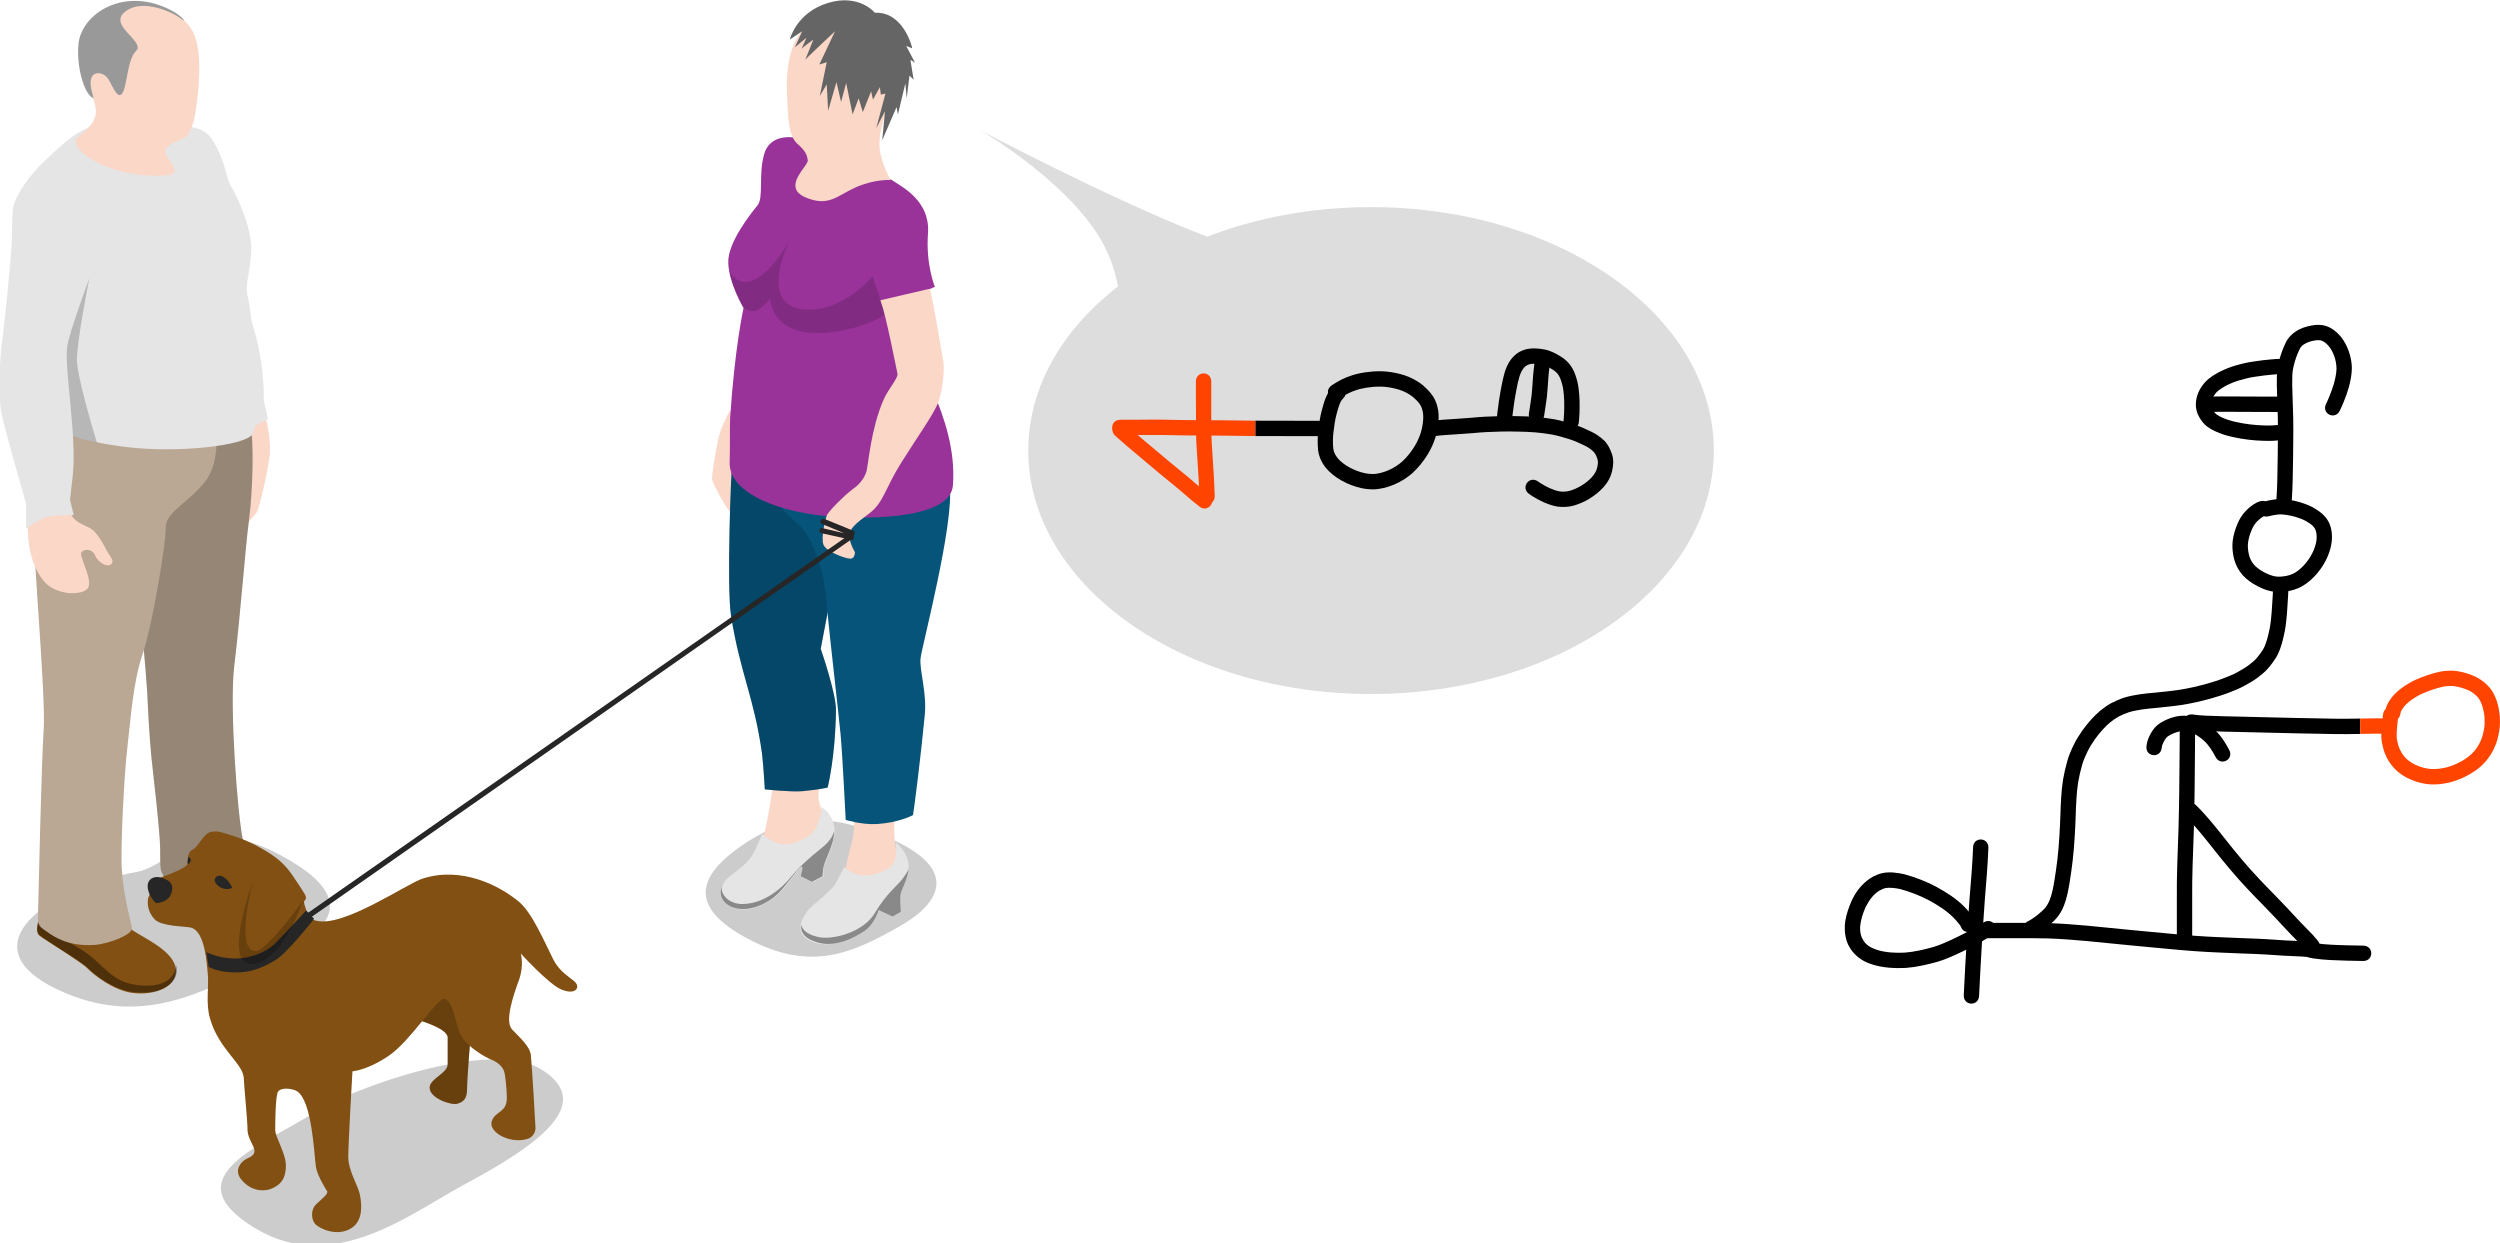 <?xml version="1.0" encoding="UTF-8" standalone="no"?>
<svg
   id="svg2369"
   version="1.1"
   viewBox="0 0 143.312 71.265"
   height="71.265mm"
   width="143.312mm"
   sodipodi:docname="34 meli li toki e ni, “ni li soweli.” ni li lon..svg"
   inkscape:version="1.3 (0e150ed6c4, 2023-07-21)"
   xmlns:inkscape="http://www.inkscape.org/namespaces/inkscape"
   xmlns:sodipodi="http://sodipodi.sourceforge.net/DTD/sodipodi-0.dtd"
   xmlns="http://www.w3.org/2000/svg"
   xmlns:svg="http://www.w3.org/2000/svg"
   xmlns:rdf="http://www.w3.org/1999/02/22-rdf-syntax-ns#"
   xmlns:cc="http://creativecommons.org/ns#"
   xmlns:dc="http://purl.org/dc/elements/1.1/">
  <sodipodi:namedview
     id="namedview1"
     pagecolor="#ffffff"
     bordercolor="#000000"
     borderopacity="0.25"
     inkscape:showpageshadow="2"
     inkscape:pageopacity="0.0"
     inkscape:pagecheckerboard="0"
     inkscape:deskcolor="#d1d1d1"
     inkscape:document-units="mm"
     inkscape:zoom="1.0986697"
     inkscape:cx="263.5005"
     inkscape:cy="175.2119"
     inkscape:window-width="1920"
     inkscape:window-height="1051"
     inkscape:window-x="-9"
     inkscape:window-y="-9"
     inkscape:window-maximized="1"
     inkscape:current-layer="svg2369" />
  <defs
     id="defs2363" />
  <g
     transform="translate(-108.358,-28.95)"
     id="layer1">
    <g
       transform="matrix(-0.265,0,0,0.265,128.749,24.158)"
       id="g3721">
      <path
         style="opacity:0.2"
         d="m 64.8,232 c 19.4,-9.4 1.8,-21.9 -17.4,-25.3 -8.4,-1.5 -13.5,-14.9 -34.6,-1.6 -16.9,10.8 0,17.9 8.6,22 12,5.5 25.3,13.6 43.4,4.9 z"
         id="path3666" />
      <path
         style="fill:#fbd7c7"
         d="m 23.3,93.5 c 0,0 -2,9.7 -3.1,12.8 -1.2,3 -2,7.7 -1.5,11.1 0.5,3.4 2.1,10.4 2.7,11.5 0.7,1.1 3.2,3.6 4,4 0.8,0.4 2.4,-14.9 2.4,-14.9 z"
         id="path3668" />
      <path
         style="fill:#e5e5e5"
         d="m 19,108.7 4.1,2.2 1.6,-12 L 23.8,84 c 0,0 -2.3,5.6 -3.2,11.5 -0.9,5.8 -0.7,9.1 -0.7,9.1 z"
         id="path3670" />
      <path
         style="fill:#825012"
         d="m 27.2,201.6 c 0,0 2.2,2.9 6.2,2.3 4,-0.5 7.9,-2.1 7.9,-2.1 0,0 1.1,6.3 -0.7,7.9 -1.8,1.6 -8.5,1.9 -11.4,3.3 -2.9,1.4 -6.9,4.2 -11.2,4.5 -9.2,0.7 -7.8,-6.8 -3.6,-8.7 3.3,-1.4 6.7,-3 8.8,-4.2 2.1,-1.1 4,-3 4,-3 z"
         id="path3672" />
      <path
         style="opacity:0.4"
         d="m 41.6,207.4 c -2.7,1.3 -8.3,2.4 -11.1,3 -3.4,0.6 -9.7,5.7 -14.1,5.8 -3.1,0.1 -4.9,-1.3 -4.9,-4 -1,2.7 0.4,5.9 6.6,5.5 4.3,-0.3 8.3,-3.1 11.2,-4.5 2.9,-1.4 9.6,-1.6 11.4,-3.3 0.5,-0.6 0.7,-1.5 0.9,-2.5 z"
         id="path3674" />
      <path
         style="fill:#825012"
         d="m 53.9,214.6 c 0,0 2.4,2.1 5.7,1.7 3.3,-0.4 7.9,-3.8 8.2,-2.1 0.3,1.7 2,5.2 0.6,6.3 -1.4,1.1 -9.1,5.7 -10.4,7.1 -1.4,1.4 -5.6,4.8 -9.9,5.3 -4.8,0.5 -9.2,-1.3 -9.2,-4.8 0,-4.1 6.6,-6.9 9.4,-8.8 2.7,-2.1 5.6,-4.7 5.6,-4.7 z"
         id="path3676" />
      <path
         style="opacity:0.4"
         d="m 57.9,227.5 c 1.4,-1.4 9.1,-6 10.4,-7.1 0.7,-0.5 0.6,-1.6 0.4,-2.7 -2,1.7 -5.9,3.7 -9.5,5.9 -5.2,3.3 -6.2,7.4 -13.4,7.7 -5,0.2 -6.9,-2.2 -6.9,-4.6 -0.1,0.4 -0.2,0.8 -0.2,1.2 0,3.5 4.4,5.4 9.2,4.8 4.4,-0.4 8.6,-3.8 10,-5.2 z"
         id="path3678" />
      <path
         style="fill:#baa794"
         d="m 22.9,109.3 c -1,3.9 -0.6,15.3 0.2,21.4 0.8,6 1.7,19.1 3.2,31.7 1,8.5 -0.7,31.9 -1.9,37.4 -0.7,3.7 -3.4,6.2 1,7.7 4.8,1.7 10,2 15.1,0.5 2.2,-0.6 1.7,-2.8 1.8,-6.3 0.1,-4.7 1.5,-15.8 1.9,-19.9 0.4,-4.1 0.7,-9.4 0.9,-14 0.3,-4.6 1.7,-20.7 2.2,-24.4 0.5,-3.7 0.5,-32.6 0.5,-32.6 z"
         id="path3680" />
      <path
         style="opacity:0.2"
         d="m 22.9,109.3 c -1,3.9 -0.6,15.3 0.2,21.4 0.8,6 1.7,19.1 3.2,31.7 1,8.5 -0.7,31.9 -1.9,37.4 -0.7,3.7 -3.4,6.2 1,7.7 4.8,1.7 10,2 15.1,0.5 2.2,-0.6 1.7,-2.8 1.8,-6.3 0.1,-4.7 1.5,-15.8 1.9,-19.9 0.4,-4.1 0.7,-9.4 0.9,-14 0.3,-4.6 1.7,-20.7 2.2,-24.4 0.5,-3.7 0.5,-32.6 0.5,-32.6 z"
         id="path3682" />
      <path
         style="fill:#baa794"
         d="m 30.4,109.5 c 0,0 -1.5,8.2 2.2,12.8 3.7,4.6 8.6,6.7 8.5,9.9 -0.1,3.3 2.9,21.3 5,27.4 2.1,6.1 2.6,14.4 3.3,20.2 0.7,5.8 1.5,21.9 1.2,26.2 -0.3,5.6 -1.8,10.8 -2.2,12.8 -0.3,1.4 5,3.5 8.2,3.7 5.4,0.3 8.3,-1.5 10.4,-3 1.9,-1.3 1.8,-1.5 1.7,-4.6 -0.1,-3.1 -0.7,-31.8 -1.2,-39 -0.5,-7.2 2.4,-38.8 2.2,-45.2 -0.5,-11.6 -4.1,-22.1 -4.1,-22.1 z"
         id="path3684" />
      <path
         style="fill:#e5e5e5"
         d="m 49.1,46.1 c -8.4,-0.5 -15.3,-2.4 -18.2,2.4 -2.9,4.8 -2.7,7.9 -4.1,10.2 -1.4,2.3 -4.3,8.8 -4.2,13.4 0.1,4.6 1.4,7.3 0.8,9.9 -0.7,2.6 -1.5,11.7 -1.6,15.2 -0.2,6.8 -0.6,13.1 0.5,14.8 1.7,2.6 16.6,4.1 27.2,2.8 12,-1.4 19.9,-5.1 19.9,-6.2 0,-1.1 -4.7,-13.4 -5.5,-15 C 57.3,79.8 74,75.2 73.9,74.5 73.8,72.5 74.6,65.9 74.1,63 73.6,60.1 70,55.4 67.4,53 64.8,50.5 60.6,46.5 57.7,45.7 55,44.9 49.1,46.1 49.1,46.1 Z"
         id="path3686" />
      <path
         style="fill:#fbd7c7"
         d="m 58.1,78.2 c 0,0 5.2,0.4 9.1,-0.8 3.9,-1.2 6,-2.4 6,-2.4 0,0 1.3,12.9 2.3,15.6 1,2.7 0.9,7.3 -0.5,12.6 -1.4,5.3 -4.1,23.6 -4,26.4 0.1,2.8 -0.2,6.3 -0.7,8.3 -0.5,2 -1.9,5.8 -4.5,7.3 -3,1.7 -6.4,1.4 -7.6,0.4 -1.9,-1.5 1.9,-7.3 1.1,-8.1 -0.8,-0.8 -2.4,-0.6 -2.9,0.7 -0.5,1.3 -2.4,2.7 -3.4,2 -1,-0.7 0.2,-1.8 0.8,-2.9 0.6,-1.2 2,-3.9 3.4,-4.8 1.4,-0.9 4,-1.4 4.6,-3.8 0.6,-2.5 0,-13 0.6,-18.5 C 63,104.7 65.3,99.7 65.2,98.6 65.1,97.5 61.6,89.4 60,84.5 58.5,80.1 58.1,78.2 58.1,78.2 Z"
         id="path3688" />
      <path
         style="fill:#fbd7c7"
         d="m 35.5,24.5 c -2.8,4.3 -1.3,14.8 -0.9,17.5 0.4,2.6 1.1,5.4 3,6.2 1.9,0.7 3.6,1.5 3.6,2.7 0,1.2 -3,3.9 -1.7,4.7 1.3,0.8 8.5,0.9 14.5,-1.5 5.6,-2.3 7.2,-5 6.4,-6 -0.7,-0.9 -4.2,-2.9 -4.2,-5.9 0.1,-3.1 3.1,-7.8 3.2,-12.4 0.1,-9.1 -13.3,-14.6 -21.1,-8.3 -1,0.7 -2,1.7 -2.8,3 z"
         id="path3690" />
      <path
         style="fill:#999999"
         d="m 49.1,20.1 c 5.6,3.1 -3.8,6.8 -1.6,9 1.9,1.8 1.9,7.3 2.9,9 1.2,2.1 2.4,-2.3 3.5,-3.4 1,-1 2.8,-1.2 3.3,0.3 0.5,1.5 -0.4,3.7 -0.5,4.3 C 58.3,39 60.4,33.6 60,27.9 59.6,21.1 49.9,14.7 39.4,20.6 c -2.1,1.2 -2.8,2.5 -1.7,1.6 2,-1.6 7.9,-4.1 11.4,-2.1 z"
         id="path3692" />
      <path
         style="opacity:0.2"
         d="m 57.6,78.2 c 0,0 2.8,13.9 2.7,17.9 -0.1,4 -4.3,17.7 -4.3,17.7 l 9.9,-2.4 2.9,-15.8 z"
         id="path3694" />
      <path
         style="fill:#e5e5e5"
         d="m 61.2,120.9 c 0.2,1.6 0.6,5.3 0.6,5.3 l -0.8,3.3 c 0,0 5.2,-0.1 6.9,0.8 1.6,0.9 3.4,2.1 3.4,2.1 V 127 c 0,0 4.1,-14 5.2,-18.9 1.1,-4.8 0.3,-13.7 0.1,-15.3 C 76.3,91.2 74.4,73.2 74.4,70 74.4,66.8 74,63.5 74,63.5 L 54.5,70 c 0,0 7.2,18.5 7.9,23 0.7,4.6 -2.1,19.2 -1.2,27.9 z"
         id="path3696" />
    </g>
    <g
       transform="matrix(0.265,0,0,0.265,113.086,17.649)"
       id="g3628">
      <path
         style="fill:#fbd7c7"
         d="m 140,131.5 c 0,0 -1.6,3 -2.2,5.1 -0.6,2.1 -1.7,8.6 -1.6,9.7 0.1,1.1 4.1,8.4 5.8,9.2 1.7,0.8 2,-10.2 2,-10.2 l -0.5,-4.8 2.7,-5.6 z"
         id="path3572" />
      <path
         style="opacity:0.2"
         d="m 143.9,224.7 c -11.8,7.6 -12.4,14.4 0,21 13.5,7.2 22.4,3.3 32.9,-2.7 10.5,-6 11.8,-13.4 -3.6,-19.6 -12.5,-5 -20.4,-4.4 -29.3,1.3 z"
         id="path3574" />
      <path
         style="opacity:0.2"
         d="m 51,282.8 c -11.8,7.6 -32,14.4 -13.7,25.5 17.1,10.4 33.9,-3.4 46,-9.8 C 101,289 110.1,280.8 99.3,274 88.1,267.1 58,278.3 51,282.8 Z"
         id="path3576" />
      <path
         style="fill:#fbd7c7"
         d="m 141.5,142.8 c -0.4,3.3 -1.6,26.2 0,32.2 1.6,6 2.2,8.8 2.6,11 0.4,2.2 1.8,4.1 2.5,7.6 0.7,3.5 3.7,15.1 2.7,19.6 -0.9,4.6 -1.4,11.7 -4.5,15.6 -3,3.9 -8,6.8 -4.8,8 3.1,1.2 6.7,0.4 8.1,-0.5 1.4,-0.9 5.2,-6.5 8.4,-7.7 3.1,-1.2 6.3,-2.9 6,-6 -0.3,-3.1 -3.1,-3.8 -3.3,-7.6 -0.1,-3.8 4.5,-14.3 3.1,-21.3 -1.4,-7 -3.4,-10.5 -3.4,-10.5 l 2.4,-16.2 c 0,0 1.7,18.9 1.8,20.5 0.1,1.6 1,4.7 1,4.7 0,0 -0.3,8.1 0.3,12.7 0.6,4.6 3.8,13.2 2,20 -1.8,6.8 -1.4,8 -3.9,11.1 -2.5,3.1 -7.2,5.6 -3.8,7.3 3.4,1.7 7.3,2.5 9.9,-1.8 2.6,-4.3 5.5,-5.9 6.9,-7.2 1.4,-1.3 1.8,-2.2 0.8,-6.3 -1,-4.1 -1,-9.4 0.4,-13.6 1.4,-4.2 4.7,-15.4 4.8,-20.2 0.1,-4.7 -2.2,-9.4 -2.2,-9.4 0,0 4.3,-15.1 5.5,-26.8 1.2,-11.8 1,-20.4 -1,-25.5 -2,-5.2 -42.3,10.3 -42.3,10.3 z"
         id="path3578" />
      <path
         style="fill:#e5e5e5"
         d="m 164.8,230.2 c 0,0 1.6,1.7 4.2,1.8 3,0.1 6.1,-1.6 6.6,-2.9 0.7,-1.7 0.3,-4.3 0.3,-4.3 0,0 2.8,2.3 2.8,5.1 0,2.5 -1.8,5.5 -1.9,6.5 -0.1,1 0.1,3.5 0.1,3.5 l -1.8,1 -3,-1.4 c 0,0 -0.9,2.9 -2.9,4.4 -2,1.4 -6.8,4.2 -11.3,2.5 -4.5,-1.7 -2,-5.6 -0.9,-6.9 1.1,-1.3 5,-4 6,-5.9 1.2,-2.3 1.8,-3.4 1.8,-3.4 z"
         id="path3580" />
      <path
         style="fill:#e5e5e5"
         d="m 147,223 c 0,0 2.4,2.4 5.2,2.3 2.1,-0.1 5.3,-1.5 6.4,-3.4 0.9,-1.6 1.4,-4.6 1.4,-4.6 0,0 2.7,1.6 2.7,5.2 0,3.2 -2.3,6.3 -2.4,8.5 -0.1,2.2 0,1.3 0,1.3 l -2.4,1.2 -2.4,-1.2 c 0,0 0.8,-2.5 0,-2 -0.8,0.5 -3.3,4.2 -5.1,5.9 -1.8,1.7 -5.8,4 -9.4,2.9 -3.6,-1.1 -3.4,-4.8 -1.3,-6.6 1.8,-1.6 4.1,-2.8 5.4,-5.2 1.2,-2.3 1.9,-4.3 1.9,-4.3 z"
         id="path3582" />
      <g
         style="opacity:0.4"
         id="g3588">
        <path
           d="m 160.1,232.3 v 0 c 0,0.4 0,0 0,0 z"
           id="path3584" />
        <path
           d="m 162.6,222.5 c 0,0 0,-0.1 0,-0.1 -0.4,1.5 -1.2,2.5 -3.1,4 -2.2,1.8 -4,3.3 -6.1,5.8 -2.1,2.6 -6,6 -10.7,6 -2.7,0 -4.7,-1.9 -4.4,-3.8 -0.6,1.8 0.1,3.8 2.6,4.6 3.6,1.1 7.7,-1.2 9.4,-2.9 1.8,-1.7 4.3,-5.4 5.1,-5.9 0.8,-0.5 0,2 0,2 l 2.4,1.2 2.3,-1.2 c 0,-0.2 0,-0.6 0.1,-1.3 0.1,-2.1 2.4,-5.2 2.4,-8.4 z"
           id="path3586" />
      </g>
      <path
         style="opacity:0.4"
         d="m 169.3,243.9 c 2,-1.4 2.9,-4.4 2.9,-4.4 l 3,1.4 1.8,-1 c 0,0 -0.2,-2.5 -0.1,-3.5 0,-0.9 1.5,-3.3 1.8,-5.7 -0.2,0.4 -0.4,0.8 -0.7,1.2 -1.4,2.3 -3.7,3.4 -6.5,8.1 -2.6,4.5 -9.3,5.9 -12,5.4 -2.2,-0.4 -3.7,-1.3 -4,-2.7 -0.2,1.3 0.4,2.7 2.6,3.5 4.4,1.9 9.2,-0.9 11.2,-2.3 z"
         id="path3590" />
      <path
         style="fill:#06547a"
         d="m 140.6,142.1 c -0.3,2.1 -1.3,27.5 -0.3,33.8 2,12.5 5,17.6 6.7,29.8 0.3,2.5 0.6,7.7 0.6,7.7 0,0 5.5,0.6 8.1,0.4 4.2,-0.4 5.5,-0.8 5.5,-0.8 0,0 1.7,-6.7 1.8,-16.8 0,-3.7 -3.3,-13.2 -3.3,-13.2 l 1.6,-8.4 -3,-32.8 c -9.5,-0.2 -17.7,0.3 -17.7,0.3 z"
         id="path3592" />
      <path
         style="opacity:0.15"
         d="m 140.6,142.1 c -0.3,2.1 -1.3,27.5 -0.3,33.8 2,12.5 5,17.6 6.7,29.8 0.3,2.5 0.6,7.7 0.6,7.7 0,0 5.5,0.6 8.1,0.4 4.2,-0.4 5.5,-0.8 5.5,-0.8 0,0 1.7,-6.7 1.8,-16.8 0,-3.7 -3.3,-13.2 -3.3,-13.2 l 1.6,-8.4 -3,-32.8 c -9.5,-0.2 -17.7,0.3 -17.7,0.3 z"
         id="path3594" />
      <path
         style="fill:#06547a"
         d="m 165.1,220 c 0,0 3.5,1.1 6.8,0.9 4.7,-0.3 7.7,-1.9 7.7,-1.9 0.1,0.7 1.9,-14.1 2.6,-21.6 0.5,-5 -1.2,-9.8 -0.9,-12.4 0.3,-2.6 7.3,-29.1 6.3,-37.3 -0.6,-4.8 -43.1,-31.6 -40.5,-5.5 1.1,11.1 7.4,12 9.8,16.4 3.6,6.6 3.9,12.4 4.2,16 0.6,6.3 2.5,22.7 2.9,27 0.4,4.3 1.1,18.4 1.1,18.4 z"
         id="path3596" />
      <path
         style="fill:#993399"
         d="m 143,109.3 c 0,0 -1.9,8.4 -2.9,23.8 -0.1,2.3 0,5.7 -0.1,9.7 -0.1,6.6 11.1,10.9 22.5,11.6 12.5,0.8 25.4,-0.6 25.8,-6.8 1.1,-14.8 -9.3,-28.5 -10.6,-34.3 -1.3,-5.8 6.7,-8.6 6.7,-8.6 0,0 -2,-4.7 -1.5,-11.6 0.5,-6.9 -5.4,-9.9 -7.5,-11.3 -1.7,-1.2 -17.3,-8.4 -19.8,-9.1 -2.5,-0.7 -7.1,-0.9 -8.2,3.5 -1.2,4.5 0,9.2 -1.4,10.9 -1.4,1.7 -6.5,8.1 -6.3,12.4 0.1,4.4 3.3,9.8 3.3,9.8 z"
         id="path3598" />
      <path
         style="fill:#fbd7c7"
         d="m 158,47.1 c -5.3,3.5 -5.8,10.8 -5.6,15.8 0.2,5 0.3,9.1 2.2,10.8 1.9,1.7 2.1,2.4 2.3,3.6 0.2,1.2 -5.7,5.7 -0.6,8 5.1,2.2 6.9,-0.3 10.9,-2.1 4.3,-1.9 7.6,-1.6 7.6,-1.6 0,0 -2.6,-4.7 -2.4,-8.1 0.2,-3.3 1,-5.8 2.6,-9.3 1.6,-3.5 4.2,-12.7 -1.1,-16.4 -5.2,-3.5 -12.3,-3 -15.9,-0.7 z"
         id="path3600" />
      <path
         style="fill:#656565"
         d="m 171.4,45.4 c 0,0 -3.4,-4.2 -10.2,-2.1 -6.8,2.1 -8.2,7.9 -8.2,7.9 l 2.7,-1.8 -1.6,3.5 2.5,-2.1 c 0,0 -1.1,2.6 -1.1,2.5 0,-0.2 2.6,-2.1 2.6,-2.1 0,0 -1.8,4.6 -1.8,4.4 0.1,-0.2 6.5,-6.2 6.5,-6.2 l -3.4,7.2 1.6,-0.5 -1.5,7.3 1.5,-2.5 0.3,5.7 1.8,-6.2 1,4.3 1.1,-4.1 1.4,6.8 1.3,-3.5 0.9,3 1.8,-4.5 0.4,1.8 1.5,-2.7 0.2,1.6 1,-0.2 -2,7.5 1.9,-3.7 -0.6,6.3 3.1,-7.2 0.3,1.6 1.6,-6.7 0.3,3.2 0.6,-4.9 0.9,0.9 -0.7,-4.3 1,0.6 -1.9,-3.6 1.3,0.5 c 0,-0.2 -1.9,-8 -8.1,-7.7 z"
         id="path3602" />
      <path
         style="opacity:0.15"
         d="m 170.9,102.4 c 0,0 -6.7,8.3 -15.4,7.1 -9.2,-1.3 -2.7,-14.5 -2.7,-14.5 0,0 -8,14.1 -12.9,6.3 0.9,4 3.2,8 3.2,8 0,0 0,0 0,0 1.8,1.2 3.2,0.9 5.6,-2 1.8,12.4 21.9,6.1 24.9,3.3 -0.8,-2.7 -2.7,-8.2 -2.7,-8.2 z"
         id="path3604" />
      <path
         style="fill:#fbd7c7"
         d="m 186.2,120.6 c -0.7,-3.5 -2.2,-13.2 -2.9,-15.5 l -10.7,2.5 c 0.1,0.3 0.1,0.3 0.2,0.6 1,2.6 3.3,14.4 3.5,15.3 0.2,0.9 -2,3.3 -3,5.6 -2.7,6.1 -3.3,13.9 -3.7,15.5 -0.5,1.6 -1.6,2.9 -2.9,3.8 -1.3,0.9 -5.3,4.7 -5.7,5.8 -0.3,0.7 -1.3,4.8 -0.7,6.3 0.6,1.5 4.8,3 5.8,3 1,0 1,-1.4 1,-1.4 0,0 -1.1,-1.8 -1.2,-3.4 -0.1,-1.6 1.2,-2.7 4.3,-5 3.1,-2.3 3.4,-5.4 7,-11.1 3.6,-5.7 6.6,-9.9 7.8,-12.6 1.2,-2.9 1.5,-7.8 1.2,-9.4 z"
         id="path3606" />
      <path
         style="fill:#825012"
         d="m 71.6,263 c 0,0 7.4,1.9 7.4,4.1 0,1.1 0,4.8 0,5.8 0,1.9 -3.9,3.1 -3.9,5 0,2.4 4.8,3.9 6,3.5 1.3,-0.4 2.1,-1 2.1,-3.3 0,-2.3 0.8,-12.1 1.1,-15.1 0.3,-3 -0.9,-12.3 -0.9,-12.3 z"
         id="path3608" />
      <path
         style="opacity:0.2"
         d="m 71.6,263 c 0,0 7.4,1.9 7.4,4.1 0,1.1 0,4.8 0,5.8 0,1.9 -3.9,3.1 -3.9,5 0,2.4 4.8,3.9 6,3.5 1.3,-0.4 2.1,-1 2.1,-3.3 0,-2.3 0.8,-12.1 1.1,-15.1 0.3,-3 -0.9,-12.3 -0.9,-12.3 z"
         id="path3610" />
      <path
         style="fill:#825012"
         d="m 16,232.8 c 1.4,-0.5 6.6,-2.3 6.7,-3.3 0.1,-1 0,-2.6 1.2,-3.1 1.2,-0.6 2.3,-3.5 3.9,-3.8 1.6,-0.3 2.3,0.1 5.2,1 2.9,0.9 6.4,2.8 8.6,4.4 2.3,1.7 3.4,3.3 4.9,5.6 1.5,2.3 2,2.9 1.8,3.5 -0.2,0.6 -0.7,0.3 -0.3,1.2 0.5,1.4 0.8,3.1 2.5,3.5 5.9,1.6 19.6,-8 23.1,-9.1 8.4,-2.7 16.6,1.5 20.8,5 2.8,2.3 5.4,8.4 7.4,12.4 2,4 5.6,4.5 5.2,6.2 -0.2,0.7 -1.2,1.3 -3.4,0.4 -2.7,-1.1 -8.8,-7.8 -8.8,-7.8 0,0 0.8,2.5 -0.4,5.8 -1.2,3.3 -3.1,8.8 -1.5,10.6 1.7,1.8 3.9,3.7 4.1,5.6 0.2,1.9 1,15.2 1,15.8 0,0.6 -0.4,1.9 -1.7,2.3 -3.8,1.2 -8.4,-1.4 -7.8,-3.7 0.7,-2.4 3.3,-1.8 3.3,-5.2 0,-1.3 -0.3,-5 -0.6,-5.7 -0.3,-1 -1.4,-2 -2.7,-2.5 -1.1,-0.4 -6.1,-3.1 -7.1,-6.3 -1,-3.2 -1.5,-6.6 -3.1,-6.9 -1.6,-0.2 -7.3,9.1 -12,12.3 -4.7,3.2 -7.9,3.4 -7.9,3.4 0,0 -0.9,15.5 -0.9,18.5 0,3 2.1,6.2 2.5,8.1 0.4,2.1 0.8,5.6 -1.8,7.3 -3.1,2 -7,0.1 -7.9,-0.9 -0.8,-1 -1,-3.1 0.3,-4.3 1.3,-1.2 2.7,-2.3 2.3,-2.8 -0.4,-0.6 -2.1,-3.4 -2.4,-5.2 -0.4,-2.7 -0.8,-14.3 -4.1,-16.4 -1,-0.6 -3.4,-0.9 -4.1,0.1 -0.6,1 -0.6,7.2 -0.6,8.3 0,1.6 2.3,5 2.3,7.7 0,2.7 -1,4.2 -3.4,5.1 -1.9,0.6 -4.5,0.2 -6.4,-2.3 -1.2,-1.6 -0.3,-3.3 1,-4.1 0.8,-0.5 1.9,-0.7 2,-1.8 0.1,-1.1 -1.5,-2.7 -1.5,-4.7 0,-2 -0.8,-10 -0.8,-11 0,-3.2 -5.4,-6.3 -7.3,-13 -1,-3.3 -0.2,-7 -0.5,-9.8 -0.2,-1.7 -0.5,-9.2 -3.7,-9.9 -1.2,-0.3 -6.3,-0.2 -7.8,-1.8 -1.1,-1.2 -1.7,-2.7 -1.4,-4.6 0.8,-1.7 1.8,-4.1 1.8,-4.1 z"
         id="path3612" />
      <path
         style="fill:#262626"
         d="m 32.4,234.7 c 0,0 -0.6,-1.6 -2,-2.4 -1.3,-0.8 -2.7,0.7 -1,2 1.5,1.2 3,0.4 3,0.4 z"
         id="path3614" />
      <path
         style="fill:#262626"
         d="m 19.4,235.1 c 0.2,-1.5 -0.8,-2.2 -2.8,-2.7 -1.2,-0.2 -2.5,0.4 -2.5,1.9 0,2.1 1.8,3.7 1.8,3.7 0,0 3.2,0 3.5,-2.9 z"
         id="path3616" />
      <path
         style="fill:#262626"
         d="m 22.9,228 c 0,0 1,0.5 0.3,1.3 -0.8,0.9 -0.3,-1.3 -0.3,-1.3 z"
         id="path3618" />
      <path
         style="fill:#262626"
         d="m 166.7,159.5 -6.8,-1.5 c -0.3,-0.1 -0.5,-0.4 -0.5,-0.7 0.1,-0.3 0.4,-0.5 0.7,-0.4 l 4.7,1.1 -4.8,-2 c -0.3,-0.1 -0.5,-0.5 -0.3,-0.8 0.1,-0.3 0.5,-0.4 0.8,-0.3 l 6.6,2.7 z"
         id="path3620" />
      <path
         style="fill:#262626"
         d="m 49.1,241.2 c -0.2,0 -0.4,-0.1 -0.5,-0.3 -0.2,-0.3 -0.1,-0.6 0.2,-0.8 l 117.1,-81.8 c 0.3,-0.2 0.6,-0.1 0.8,0.1 0.2,0.3 0.1,0.6 -0.2,0.8 L 49.4,241.1 c -0.1,0.1 -0.2,0.1 -0.3,0.1 z"
         id="path3622" />
      <path
         style="fill:#262626"
         d="m 26.8,248.6 c 0,0 2.4,1.3 6.1,1.4 3.7,0 7,-1.5 8.8,-3.3 1.8,-1.8 6.7,-7.1 6.7,-7.1 l 1.7,1.8 c 0,0 -5.8,7.4 -8.3,8.9 -2.5,1.5 -5.2,2.8 -9,2.7 -3.8,-0.1 -5.5,-1.2 -5.5,-1.2 z"
         id="path3624" />
      <path
         style="opacity:0.2"
         d="m 36.9,233.2 c 0,0 -4.1,15.3 0.6,15.2 2.4,-0.1 10.2,-10.9 10.2,-10.9 0,0 -4.6,13.7 -11.1,13.7 -6.4,0.1 0.3,-18 0.3,-18 z"
         id="path3626" />
    </g>
  </g>
  <path
     d="m 78.595,39.784 c 10.851,0 19.649,-6.249 19.649,-13.956 0,-7.708 -8.797,-13.956 -19.649,-13.956 -3.402,0 -6.602,0.615 -9.392,1.695 C 63.695,11.452 56.176,7.456 56.176,7.456 c 0,0 4.903,2.832 6.924,6.271 0.516,0.879 0.819,1.8 0.992,2.686 -3.195,2.482 -5.147,5.787 -5.147,9.416 0,7.707 8.797,13.956 19.649,13.956"
     fill="#dddddd"
     id="path1"
     style="stroke-width:0.523" />
  <path
     style="fill:#ff4400;fill-opacity:1;fill-rule:nonzero;stroke:none;stroke-width:0.265"
     id="path2"
     d="m 68.555,21.872 c 0,0.31 0,0.62 0,0.93 -0.001,0.619 -0.001,1.237 0.007,1.856 0.004,0.54 0.036,1.079 0.074,1.617 0.031,0.395 0.056,0.791 0.077,1.187 0.018,0.329 0.03,0.659 0.041,0.989 0.02,0.622 0.899,0.594 0.88,-0.028 v 0 c -0.011,-0.336 -0.024,-0.672 -0.042,-1.008 -0.021,-0.401 -0.047,-0.802 -0.078,-1.202 -0.037,-0.522 -0.068,-1.044 -0.072,-1.567 -0.008,-0.615 -0.008,-1.23 -0.007,-1.844 0,-0.31 0,-0.62 0,-0.93 0,-0.622 -0.88,-0.622 -0.88,0 z" />
  <path
     style="fill:#ff4400;fill-opacity:1;fill-rule:nonzero;stroke:none;stroke-width:0.265"
     id="path3"
     d="M 69.321,28.365 C 69.045,28.151 68.778,27.925 68.515,27.696 68.054,27.288 67.567,26.912 67.095,26.518 66.683,26.174 66.27,25.83 65.861,25.481 65.56,25.227 65.255,24.978 64.96,24.717 64.816,24.591 64.671,24.467 64.53,24.338 64.071,23.918 63.477,24.567 63.936,24.987 v 0 c 0.145,0.132 0.293,0.26 0.441,0.389 0.299,0.264 0.608,0.518 0.914,0.775 0.411,0.35 0.825,0.696 1.24,1.042 0.467,0.39 0.949,0.763 1.406,1.166 0.26,0.227 0.522,0.452 0.796,0.66 0.463,0.416 1.051,-0.238 0.589,-0.654 z" />
  <path
     style="fill:#ff4400;fill-opacity:1;fill-rule:nonzero;stroke:none;stroke-width:0.265"
     d="m 71.972,24.116 c -0.876,-0.002 -0.909,-0.019 -1.784,-0.022 -0.662,-0.003 -1.58,-0.006 -2.242,-0.014 -0.478,-0.006 -0.91,-0.013 -1.387,-0.025 -0.382,-0.008 -1.245,0.007 -1.627,0.008 h -0.71 c -0.622,0 -0.622,0.88 0,0.88 l -1.14e-4,3.9e-5 h 0.71 c 0.376,-0.001 1.233,-0.016 1.609,-0.008 0.48,0.011 0.914,0.019 1.394,0.025 0.664,0.008 1.585,0.011 2.249,0.014 0.876,0.003 0.91,0.02 1.786,0.022"
     id="path24" />
  <path
     style="fill:#000000;fill-opacity:1;fill-rule:nonzero;stroke:none;stroke-width:0.265"
     d="m 71.97,24.996 c 0.629,0.001 1.408,0.003 2.037,0.004 0.415,6.88e-4 0.829,0.001 1.244,0.002 0.218,2.62e-4 0.11,1.37e-4 0.323,3.7e-4 0.622,6.88e-4 0.623,-0.879 0.001,-0.88 v 0 c -0.213,-2.39e-4 -0.105,-1.14e-4 -0.323,-3.7e-4 -0.414,-5.3e-4 -0.829,-0.001 -1.243,-0.002 -0.629,-0.001 -1.408,-0.002 -2.037,-0.004"
     id="path4" />
  <path
     style="fill:#000000;fill-opacity:1;fill-rule:nonzero;stroke:none;stroke-width:0.265"
     id="path5"
     d="m 76.393,22.203 c -0.131,0.116 -0.225,0.265 -0.311,0.416 -0.142,0.277 -0.223,0.579 -0.304,0.878 -0.103,0.379 -0.158,0.768 -0.204,1.158 -0.049,0.383 -0.049,0.768 -0.014,1.152 0.046,0.372 0.206,0.714 0.44,1.005 0.05,0.062 0.106,0.119 0.159,0.178 0.3,0.301 0.661,0.534 1.047,0.71 0.083,0.038 0.168,0.071 0.252,0.106 0.378,0.145 0.777,0.243 1.185,0.246 0.312,0.002 0.375,-0.024 0.681,-0.078 0.412,-0.101 0.805,-0.267 1.163,-0.494 0.219,-0.139 0.272,-0.192 0.473,-0.354 0.349,-0.319 0.648,-0.69 0.892,-1.094 0.046,-0.076 0.088,-0.154 0.131,-0.231 0.161,-0.303 0.286,-0.625 0.368,-0.958 0.05,-0.203 0.055,-0.261 0.086,-0.466 0.037,-0.284 0.05,-0.573 0.005,-0.857 -0.028,-0.176 -0.052,-0.24 -0.102,-0.408 -0.156,-0.443 -0.455,-0.748 -0.799,-1.051 -0.303,-0.237 -0.648,-0.42 -1.013,-0.543 -0.084,-0.028 -0.17,-0.05 -0.254,-0.076 -0.343,-0.089 -0.693,-0.147 -1.048,-0.158 -0.196,-0.006 -0.316,0.002 -0.51,0.01 -0.305,0.023 -0.609,0.065 -0.907,0.136 -0.179,0.043 -0.22,0.06 -0.393,0.116 -0.305,0.099 -0.59,0.245 -0.866,0.408 -0.144,0.091 -0.073,0.044 -0.212,0.139 -0.513,0.352 -0.016,1.078 0.497,0.726 v 0 c 0.104,-0.072 0.05,-0.036 0.164,-0.108 0.219,-0.131 0.446,-0.249 0.69,-0.328 0.124,-0.041 0.171,-0.06 0.299,-0.091 0.25,-0.06 0.506,-0.098 0.762,-0.118 0.147,-0.006 0.274,-0.014 0.421,-0.011 0.289,0.007 0.574,0.053 0.854,0.124 0.063,0.018 0.126,0.033 0.188,0.053 0.266,0.087 0.521,0.216 0.746,0.383 0.174,0.151 0.376,0.329 0.487,0.534 0.019,0.035 0.033,0.073 0.049,0.109 0.027,0.087 0.054,0.162 0.07,0.252 0.037,0.207 0.026,0.42 -7.93e-4,0.627 -0.023,0.159 -0.026,0.205 -0.064,0.363 -0.063,0.264 -0.16,0.518 -0.286,0.758 -0.091,0.162 -0.122,0.225 -0.227,0.379 -0.17,0.252 -0.365,0.488 -0.587,0.697 -0.156,0.128 -0.195,0.168 -0.365,0.278 -0.27,0.176 -0.566,0.305 -0.878,0.387 -0.204,0.042 -0.256,0.062 -0.465,0.065 -0.309,0.004 -0.612,-0.072 -0.9,-0.18 -0.068,-0.028 -0.137,-0.054 -0.205,-0.085 -0.286,-0.128 -0.556,-0.294 -0.782,-0.511 -0.034,-0.036 -0.07,-0.071 -0.102,-0.109 -0.137,-0.162 -0.243,-0.35 -0.272,-0.562 -0.031,-0.322 -0.029,-0.645 0.012,-0.967 0.041,-0.347 0.089,-0.694 0.18,-1.033 0.061,-0.227 0.121,-0.457 0.22,-0.672 0.039,-0.069 0.076,-0.141 0.135,-0.196 0.463,-0.416 -0.126,-1.07 -0.589,-0.654 z" />
  <path
     style="fill:#000000;fill-opacity:1;fill-rule:nonzero;stroke:none;stroke-width:0.265"
     id="path6"
     d="m 82.187,24.999 c 0.12,-0.005 0.238,-0.021 0.357,-0.035 0.192,-0.021 0.386,-0.03 0.579,-0.044 0.216,-0.019 0.432,-0.029 0.648,-0.043 0.232,-0.016 0.464,-0.029 0.696,-0.052 0.245,-0.025 0.492,-0.042 0.738,-0.056 0.289,-0.016 0.579,-0.024 0.868,-0.031 0.318,-0.009 0.637,-0.004 0.955,0.004 0.324,0.006 0.648,0.015 0.972,0.042 0.326,0.032 0.653,0.066 0.975,0.126 0.352,0.071 0.696,0.17 1.037,0.281 0.291,0.095 0.569,0.224 0.843,0.359 0.18,0.087 0.344,0.2 0.489,0.337 0.113,0.115 0.173,0.266 0.224,0.415 0.059,0.171 0.03,0.344 -0.015,0.514 -0.044,0.216 -0.171,0.386 -0.31,0.55 -0.181,0.194 -0.391,0.354 -0.618,0.49 -0.206,0.121 -0.426,0.217 -0.657,0.283 -0.184,0.048 -0.373,0.057 -0.561,0.031 -0.201,-0.034 -0.389,-0.111 -0.576,-0.189 -0.177,-0.085 -0.352,-0.176 -0.519,-0.281 -0.099,-0.065 -0.052,-0.032 -0.142,-0.098 -0.504,-0.364 -1.02,0.349 -0.515,0.713 v 0 c 0.128,0.092 0.064,0.048 0.192,0.132 0.209,0.129 0.425,0.245 0.648,0.347 0.261,0.108 0.526,0.209 0.807,0.249 0.308,0.034 0.616,0.024 0.915,-0.061 0.302,-0.091 0.593,-0.212 0.864,-0.375 0.308,-0.188 0.595,-0.407 0.837,-0.678 0.092,-0.111 0.145,-0.169 0.225,-0.291 0.123,-0.188 0.211,-0.398 0.265,-0.616 0.08,-0.344 0.109,-0.675 -0.011,-1.016 -0.103,-0.284 -0.233,-0.557 -0.456,-0.768 -0.21,-0.192 -0.44,-0.357 -0.698,-0.48 -0.312,-0.153 -0.628,-0.298 -0.959,-0.406 -0.378,-0.123 -0.761,-0.233 -1.152,-0.311 -0.351,-0.063 -0.705,-0.105 -1.06,-0.138 -0.341,-0.028 -0.682,-0.038 -1.023,-0.045 -0.333,-0.008 -0.666,-0.013 -0.999,-0.004 -0.299,0.007 -0.599,0.016 -0.897,0.032 -0.258,0.015 -0.516,0.032 -0.774,0.059 -0.222,0.022 -0.445,0.034 -0.667,0.05 -0.218,0.015 -0.437,0.025 -0.655,0.044 -0.206,0.015 -0.413,0.024 -0.618,0.048 -0.116,0.014 -0.232,0.029 -0.349,0.034 -0.618,0.069 -0.521,0.943 0.097,0.875 z" />
  <path
     style="fill:#000000;fill-opacity:1;fill-rule:nonzero;stroke:none;stroke-width:0.265"
     id="path7"
     d="m 86.69,24.045 c 2.38e-4,-0.088 0.008,-0.175 0.016,-0.263 0.028,-0.227 0.058,-0.453 0.091,-0.679 0.043,-0.273 0.087,-0.545 0.141,-0.816 0.045,-0.245 0.101,-0.488 0.172,-0.726 0.052,-0.161 0.124,-0.319 0.229,-0.453 0.073,-0.092 0.164,-0.16 0.272,-0.204 0.128,-0.054 0.266,-0.052 0.402,-0.05 0.129,0.01 0.26,0.018 0.386,0.048 0.057,0.013 0.113,0.035 0.168,0.055 0.182,0.072 0.353,0.169 0.514,0.279 0.063,0.049 0.128,0.096 0.181,0.156 0.044,0.051 0.085,0.121 0.12,0.178 0.086,0.157 0.136,0.328 0.18,0.5 0.052,0.2 0.072,0.405 0.089,0.611 0.017,0.227 0.021,0.455 0.019,0.682 -1.85e-4,0.195 -0.011,0.39 -0.026,0.585 -0.008,0.112 -0.004,0.057 -0.012,0.166 -0.047,0.621 0.831,0.686 0.878,0.066 v 0 c 0.008,-0.11 0.004,-0.054 0.013,-0.168 0.016,-0.213 0.027,-0.427 0.028,-0.641 0.002,-0.255 -0.003,-0.51 -0.022,-0.764 -0.022,-0.255 -0.05,-0.509 -0.114,-0.757 -0.067,-0.258 -0.149,-0.513 -0.285,-0.744 -0.059,-0.093 -0.084,-0.138 -0.152,-0.225 -0.115,-0.145 -0.251,-0.268 -0.403,-0.374 -0.225,-0.151 -0.463,-0.285 -0.718,-0.381 -0.132,-0.045 -0.164,-0.06 -0.302,-0.09 -0.175,-0.039 -0.356,-0.051 -0.534,-0.062 -0.103,-3.97e-4 -0.158,-0.003 -0.26,0.005 -0.177,0.014 -0.349,0.053 -0.512,0.123 -0.042,0.02 -0.084,0.037 -0.125,0.059 -0.193,0.103 -0.356,0.252 -0.492,0.423 -0.028,0.038 -0.057,0.076 -0.083,0.115 -0.124,0.188 -0.213,0.398 -0.282,0.611 -0.078,0.265 -0.141,0.534 -0.191,0.806 -0.056,0.285 -0.104,0.572 -0.148,0.86 -0.035,0.24 -0.067,0.481 -0.096,0.722 -0.011,0.115 -0.02,0.23 -0.02,0.346 0,0.622 0.88,0.622 0.88,0 z" />
  <path
     style="fill:#000000;fill-opacity:1;fill-rule:nonzero;stroke:none;stroke-width:0.265"
     id="path8"
     d="m 88.01,20.521 c -0.031,0.154 -0.048,0.311 -0.068,0.467 -0.027,0.213 -0.046,0.427 -0.064,0.641 -0.014,0.188 -0.027,0.376 -0.039,0.565 -0.009,0.163 -0.024,0.326 -0.043,0.488 -0.018,0.156 -0.04,0.311 -0.066,0.466 -0.025,0.141 -0.041,0.282 -0.064,0.423 -0.013,0.081 -0.006,0.04 -0.019,0.121 -0.098,0.614 0.771,0.753 0.869,0.139 v 0 c 0.013,-0.081 0.006,-0.04 0.02,-0.123 0.022,-0.139 0.039,-0.279 0.063,-0.418 0.028,-0.168 0.052,-0.337 0.072,-0.507 0.02,-0.178 0.037,-0.356 0.047,-0.534 0.012,-0.183 0.025,-0.366 0.038,-0.549 0.016,-0.201 0.034,-0.403 0.06,-0.603 0.016,-0.125 0.031,-0.251 0.052,-0.375 0.143,-0.606 -0.714,-0.807 -0.857,-0.202 z" />
  <path
     style="fill:#000000;fill-opacity:1;fill-rule:nonzero;stroke:none;stroke-width:0.265"
     id="path9"
     d="m 113.107,48.588 c -0.039,1.002 -0.131,2.001 -0.209,3.001 -0.099,1.311 -0.177,2.624 -0.249,3.938 -0.028,0.506 -0.052,1.011 -0.077,1.517 -0.03,0.622 0.849,0.664 0.879,0.043 v 0 c 0.024,-0.504 0.049,-1.008 0.076,-1.511 0.071,-1.307 0.148,-2.613 0.247,-3.918 0.079,-1.022 0.174,-2.044 0.211,-3.069 0,-0.622 -0.88,-0.622 -0.88,0 z" />
  <path
     style="fill:#000000;fill-opacity:1;fill-rule:nonzero;stroke:none;stroke-width:0.265"
     id="path10"
     d="m 113.258,52.899 c -0.022,-0.06 -0.038,-0.123 -0.065,-0.181 -0.026,-0.057 -0.127,-0.201 -0.162,-0.248 -0.131,-0.177 -0.28,-0.336 -0.431,-0.496 -0.469,-0.472 -1.033,-0.826 -1.612,-1.144 -0.587,-0.311 -1.209,-0.547 -1.848,-0.722 -0.389,-0.077 -0.804,-0.143 -1.2,-0.063 -0.271,0.055 -0.358,0.111 -0.6,0.223 -0.443,0.259 -0.794,0.64 -1.049,1.083 -0.049,0.085 -0.09,0.173 -0.134,0.26 -0.168,0.384 -0.317,0.785 -0.379,1.202 -0.012,0.079 -0.017,0.16 -0.025,0.24 -0.016,0.392 0.038,0.792 0.216,1.146 0.037,0.073 0.083,0.142 0.125,0.212 0.245,0.358 0.585,0.624 0.985,0.788 0.092,0.038 0.188,0.066 0.282,0.099 0.612,0.186 1.247,0.217 1.881,0.189 0.619,-0.045 1.226,-0.188 1.823,-0.352 0.504,-0.15 0.98,-0.373 1.453,-0.599 0.367,-0.172 0.726,-0.361 1.078,-0.561 0.191,-0.115 0.38,-0.232 0.572,-0.345 0.536,-0.316 0.09,-1.074 -0.446,-0.758 v 0 c -0.188,0.111 -0.374,0.225 -0.561,0.338 -0.334,0.19 -0.674,0.369 -1.022,0.532 -0.426,0.204 -0.855,0.407 -1.308,0.545 -0.534,0.148 -1.077,0.277 -1.631,0.321 -0.524,0.026 -1.048,0.004 -1.555,-0.142 -0.321,-0.106 -0.597,-0.227 -0.8,-0.511 -0.172,-0.265 -0.223,-0.5 -0.216,-0.816 0.034,-0.392 0.153,-0.77 0.313,-1.128 0.185,-0.373 0.421,-0.72 0.778,-0.947 0.065,-0.033 0.234,-0.123 0.313,-0.142 0.287,-0.067 0.592,-0.014 0.876,0.037 0.574,0.155 1.13,0.369 1.657,0.645 0.501,0.273 0.989,0.575 1.397,0.978 0.122,0.128 0.243,0.255 0.35,0.396 0.022,0.029 0.042,0.058 0.062,0.087 0.01,0.014 0.024,0.059 0.029,0.042 0.008,-0.027 -0.011,-0.055 -0.017,-0.083 0.088,0.616 0.959,0.492 0.871,-0.124 z" />
  <path
     style="fill:#000000;fill-opacity:1;fill-rule:nonzero;stroke:none;stroke-width:0.265"
     id="path11"
     d="m 113.384,53.782 c 0.239,0 0.478,0 0.718,0 0.486,0 0.973,0 1.459,0 0.624,-0.003 1.247,-0.001 1.87,0.014 0.725,0.027 1.449,0.08 2.171,0.147 0.764,0.073 1.527,0.149 2.29,0.226 0.721,0.075 1.443,0.133 2.163,0.204 0.581,0.059 1.162,0.108 1.744,0.151 0.472,0.035 0.945,0.059 1.418,0.08 0.448,0.015 0.896,0.037 1.345,0.056 0.433,0.017 0.866,0.027 1.298,0.055 0.363,0.026 0.725,0.051 1.088,0.071 0.303,0.019 0.607,0.024 0.91,0.042 0.12,0.016 0.244,0.007 0.363,0.025 0.074,0.011 0.143,0.04 0.216,0.056 0.062,0.013 0.124,0.022 0.186,0.034 0.313,0.048 0.628,0.071 0.944,0.09 0.325,0.018 0.651,0.028 0.977,0.037 0.305,0.008 0.61,0.014 0.915,0.018 0.622,0.01 0.636,-0.87 0.014,-0.88 v 0 c -0.302,-0.005 -0.604,-0.01 -0.905,-0.018 -0.316,-0.009 -0.632,-0.018 -0.948,-0.036 -0.283,-0.017 -0.565,-0.037 -0.846,-0.079 -0.289,-0.048 -0.571,-0.132 -0.867,-0.125 -0.303,-0.017 -0.607,-0.024 -0.91,-0.042 -0.361,-0.02 -0.721,-0.045 -1.081,-0.071 -0.439,-0.028 -0.878,-0.039 -1.317,-0.056 -0.448,-0.019 -0.896,-0.041 -1.344,-0.056 -0.464,-0.02 -0.928,-0.044 -1.391,-0.078 -0.575,-0.042 -1.149,-0.091 -1.723,-0.149 -0.72,-0.071 -1.442,-0.129 -2.162,-0.204 -0.766,-0.077 -1.532,-0.154 -2.298,-0.227 -0.742,-0.068 -1.486,-0.123 -2.231,-0.15 -0.631,-0.015 -1.261,-0.017 -1.892,-0.014 -0.486,0 -0.973,0 -1.459,0 -0.239,0 -0.478,0 -0.718,0 -0.622,0 -0.622,0.88 0,0.88 z" />
  <path
     style="fill:#000000;fill-opacity:1;fill-rule:nonzero;stroke:none;stroke-width:0.265"
     id="path12"
     d="m 125.667,53.864 c 0,-0.238 0,-0.475 0,-0.713 0,-0.543 0,-1.085 0,-1.628 -0.007,-0.633 0.005,-1.265 0.023,-1.897 0.026,-0.685 0.05,-1.37 0.071,-2.055 0.021,-0.712 0.033,-1.424 0.043,-2.136 0.01,-0.775 0.016,-1.549 0.022,-2.324 0.004,-0.531 0.007,-1.061 0.01,-1.592 0.003,-0.622 -0.877,-0.627 -0.88,-0.005 v 0 c -0.003,0.53 -0.006,1.06 -0.01,1.59 -0.006,0.773 -0.012,1.546 -0.022,2.318 -0.01,0.707 -0.021,1.414 -0.043,2.121 -0.021,0.686 -0.045,1.371 -0.071,2.057 -0.018,0.641 -0.03,1.281 -0.023,1.922 0,0.543 0,1.085 0,1.628 0,0.238 0,0.475 0,0.713 0,0.622 0.88,0.622 0.88,0 z" />
  <path
     style="fill:#000000;fill-opacity:1;fill-rule:nonzero;stroke:none;stroke-width:0.265"
     id="path13"
     d="m 125.286,46.798 c 0.083,0.083 0.165,0.168 0.247,0.253 0.192,0.201 0.371,0.414 0.552,0.624 0.277,0.326 0.539,0.663 0.805,0.997 0.31,0.398 0.632,0.787 0.956,1.173 0.316,0.38 0.649,0.745 0.987,1.106 0.306,0.33 0.622,0.649 0.936,0.971 0.238,0.246 0.477,0.49 0.711,0.74 0.197,0.212 0.395,0.424 0.592,0.636 0.164,0.182 0.34,0.352 0.509,0.529 0.119,0.121 0.239,0.241 0.355,0.364 0.078,0.084 0.15,0.173 0.222,0.261 0.01,0.012 0.019,0.025 0.029,0.037 0.383,0.491 1.077,-0.05 0.694,-0.541 v 0 c -0.013,-0.017 -0.027,-0.034 -0.04,-0.051 -0.086,-0.106 -0.173,-0.211 -0.266,-0.311 -0.118,-0.124 -0.238,-0.246 -0.359,-0.368 -0.166,-0.173 -0.338,-0.341 -0.499,-0.518 -0.198,-0.214 -0.398,-0.427 -0.596,-0.641 -0.238,-0.253 -0.481,-0.502 -0.723,-0.752 -0.31,-0.317 -0.622,-0.632 -0.923,-0.957 -0.327,-0.35 -0.649,-0.703 -0.955,-1.071 -0.319,-0.381 -0.637,-0.764 -0.942,-1.156 -0.273,-0.344 -0.544,-0.69 -0.828,-1.024 -0.193,-0.223 -0.383,-0.449 -0.587,-0.662 -0.085,-0.088 -0.17,-0.176 -0.256,-0.262 -0.44,-0.44 -1.062,0.182 -0.622,0.622 z" />
  <path
     style="fill:#000000;fill-opacity:1;fill-rule:nonzero;stroke:none;stroke-width:0.265"
     id="path14"
     d="m 123.918,42.888 c 0.003,-0.06 0.017,-0.117 0.034,-0.175 0.04,-0.111 0.092,-0.216 0.155,-0.315 0.042,-0.056 0.08,-0.118 0.133,-0.165 0.01,-0.009 0.023,-0.015 0.034,-0.022 0.089,-0.058 0.036,-0.026 0.134,-0.081 0.158,-0.085 0.324,-0.152 0.499,-0.191 0.136,-0.032 0.273,-0.041 0.411,-0.021 0.143,0.02 0.279,0.065 0.41,0.125 0.163,0.074 0.312,0.174 0.454,0.282 0.14,0.112 0.272,0.235 0.384,0.376 0.108,0.134 0.204,0.276 0.292,0.423 0.055,0.09 0.103,0.183 0.153,0.276 0.294,0.549 1.07,0.133 0.776,-0.415 v 0 c -0.056,-0.105 -0.111,-0.21 -0.173,-0.311 -0.11,-0.184 -0.231,-0.362 -0.366,-0.528 -0.159,-0.193 -0.338,-0.369 -0.536,-0.522 -0.196,-0.147 -0.402,-0.283 -0.626,-0.384 -0.212,-0.093 -0.432,-0.166 -0.663,-0.195 -0.245,-0.027 -0.477,-0.02 -0.717,0.038 -0.257,0.063 -0.505,0.155 -0.736,0.286 -0.103,0.061 -0.158,0.089 -0.252,0.162 -0.142,0.112 -0.257,0.248 -0.355,0.399 -0.106,0.17 -0.195,0.349 -0.256,0.541 -0.027,0.096 -0.051,0.192 -0.059,0.292 -0.088,0.616 0.783,0.74 0.871,0.124 z" />
  <path
     style="fill:#000000;fill-opacity:1;fill-rule:nonzero;stroke:none;stroke-width:0.265"
     id="path16"
     d="m 116.623,53.605 c 0.139,-0.063 0.267,-0.145 0.394,-0.229 0.253,-0.162 0.48,-0.358 0.699,-0.561 0.22,-0.209 0.399,-0.454 0.526,-0.73 0.029,-0.063 0.054,-0.128 0.08,-0.192 0.154,-0.394 0.235,-0.81 0.305,-1.226 0.074,-0.437 0.133,-0.877 0.187,-1.317 0.053,-0.444 0.085,-0.891 0.115,-1.337 0.026,-0.399 0.043,-0.799 0.058,-1.199 0.008,-0.345 0.024,-0.689 0.045,-1.033 0.016,-0.327 0.053,-0.651 0.104,-0.974 0.054,-0.313 0.127,-0.621 0.212,-0.927 0.075,-0.277 0.191,-0.54 0.317,-0.796 0.119,-0.245 0.264,-0.477 0.421,-0.7 0.138,-0.196 0.291,-0.381 0.45,-0.56 0.13,-0.146 0.272,-0.28 0.42,-0.407 0.151,-0.123 0.308,-0.238 0.478,-0.333 0.201,-0.1 0.405,-0.192 0.619,-0.261 0.25,-0.073 0.507,-0.116 0.764,-0.157 0.272,-0.042 0.546,-0.063 0.82,-0.087 0.333,-0.035 0.667,-0.069 1,-0.109 0.287,-0.032 0.572,-0.078 0.855,-0.133 0.264,-0.049 0.526,-0.112 0.787,-0.174 0.324,-0.079 0.644,-0.171 0.961,-0.272 0.325,-0.1 0.641,-0.226 0.955,-0.356 0.301,-0.122 0.584,-0.283 0.862,-0.449 0.238,-0.137 0.453,-0.307 0.663,-0.482 0.217,-0.178 0.392,-0.398 0.559,-0.621 0.117,-0.164 0.23,-0.333 0.316,-0.516 0.049,-0.105 0.088,-0.212 0.129,-0.32 0.11,-0.316 0.186,-0.642 0.251,-0.969 0.066,-0.343 0.096,-0.691 0.126,-1.039 0.026,-0.315 0.044,-0.631 0.061,-0.946 0.007,-0.127 0.012,-0.254 0.018,-0.381 0.027,-0.622 -0.852,-0.66 -0.879,-0.039 v 0 c -0.005,0.125 -0.011,0.249 -0.018,0.374 -0.016,0.306 -0.034,0.612 -0.059,0.918 -0.027,0.315 -0.053,0.631 -0.112,0.943 -0.055,0.279 -0.119,0.557 -0.21,0.827 -0.015,0.04 -0.07,0.188 -0.091,0.234 -0.062,0.139 -0.149,0.265 -0.237,0.389 -0.125,0.169 -0.255,0.337 -0.418,0.472 -0.175,0.146 -0.353,0.289 -0.552,0.403 -0.241,0.145 -0.485,0.286 -0.746,0.391 -0.291,0.121 -0.583,0.238 -0.885,0.33 -0.297,0.095 -0.597,0.181 -0.899,0.255 -0.249,0.06 -0.497,0.12 -0.749,0.166 -0.263,0.051 -0.528,0.093 -0.794,0.123 -0.322,0.039 -0.646,0.072 -0.969,0.106 -0.295,0.025 -0.59,0.049 -0.883,0.094 -0.304,0.048 -0.607,0.101 -0.902,0.191 -0.267,0.089 -0.526,0.201 -0.776,0.331 -0.219,0.125 -0.424,0.27 -0.618,0.431 -0.178,0.153 -0.348,0.315 -0.505,0.491 -0.181,0.205 -0.356,0.416 -0.514,0.64 -0.181,0.261 -0.35,0.53 -0.489,0.816 -0.149,0.305 -0.286,0.618 -0.374,0.947 -0.095,0.339 -0.176,0.682 -0.235,1.029 -0.054,0.35 -0.095,0.702 -0.112,1.056 -0.021,0.351 -0.038,0.702 -0.046,1.053 -0.015,0.392 -0.031,0.783 -0.057,1.174 -0.028,0.43 -0.059,0.86 -0.11,1.288 -0.052,0.427 -0.11,0.854 -0.181,1.278 -0.059,0.351 -0.124,0.703 -0.251,1.037 -0.092,0.229 -0.205,0.443 -0.391,0.611 -0.184,0.171 -0.373,0.337 -0.586,0.473 -0.083,0.055 -0.166,0.11 -0.256,0.155 -0.572,0.245 -0.225,1.054 0.347,0.809 z" />
  <path
     style="fill:#000000;fill-opacity:1;fill-rule:nonzero;stroke:none;stroke-width:0.265"
     id="path17"
     d="m 129.574,28.73 c -0.142,0.041 -0.276,0.108 -0.399,0.19 -0.041,0.027 -0.08,0.057 -0.12,0.086 -0.233,0.179 -0.438,0.391 -0.595,0.64 -0.035,0.056 -0.066,0.115 -0.099,0.172 -0.029,0.061 -0.061,0.122 -0.088,0.184 -0.05,0.113 -0.102,0.257 -0.14,0.376 -0.04,0.122 -0.078,0.254 -0.104,0.38 -0.015,0.07 -0.024,0.142 -0.036,0.212 -0.006,0.075 -0.017,0.15 -0.019,0.225 -0.011,0.302 0.031,0.638 0.118,0.928 0.023,0.077 0.053,0.151 0.08,0.227 0.13,0.306 0.318,0.572 0.565,0.795 0.155,0.14 0.239,0.19 0.409,0.308 0.375,0.225 0.785,0.416 1.224,0.468 0.098,0.012 0.196,0.011 0.294,0.016 0.366,-0.01 0.733,-0.071 1.072,-0.216 0.224,-0.096 0.273,-0.14 0.476,-0.272 0.316,-0.228 0.586,-0.514 0.813,-0.83 0.04,-0.056 0.077,-0.114 0.116,-0.171 0.137,-0.219 0.257,-0.449 0.348,-0.691 0.05,-0.135 0.066,-0.197 0.106,-0.334 0.068,-0.263 0.1,-0.534 0.08,-0.805 -0.004,-0.051 -0.011,-0.101 -0.016,-0.152 -0.031,-0.199 -0.086,-0.395 -0.184,-0.573 -0.063,-0.115 -0.098,-0.154 -0.177,-0.257 -0.195,-0.234 -0.45,-0.399 -0.712,-0.549 -0.233,-0.128 -0.485,-0.217 -0.738,-0.296 -0.199,-0.06 -0.402,-0.103 -0.606,-0.137 -0.161,-0.026 -0.324,-0.041 -0.487,-0.046 -0.162,-0.005 -0.323,0.017 -0.482,0.042 -0.149,0.022 -0.296,0.054 -0.441,0.094 -0.6,0.164 -0.369,1.013 0.231,0.849 v 0 c 0.114,-0.031 0.23,-0.056 0.347,-0.073 0.106,-0.017 0.213,-0.034 0.321,-0.032 0.124,0.003 0.247,0.015 0.369,0.035 0.164,0.027 0.327,0.06 0.487,0.108 0.194,0.06 0.387,0.126 0.567,0.222 0.161,0.091 0.321,0.186 0.45,0.321 0.042,0.052 0.087,0.104 0.116,0.166 0.033,0.072 0.051,0.15 0.067,0.227 0.027,0.205 0.019,0.409 -0.035,0.61 -0.037,0.128 -0.074,0.257 -0.127,0.38 -0.06,0.138 -0.134,0.271 -0.212,0.4 -0.029,0.043 -0.056,0.088 -0.086,0.13 -0.169,0.237 -0.366,0.456 -0.6,0.63 -0.117,0.081 -0.162,0.12 -0.292,0.179 -0.229,0.105 -0.482,0.149 -0.733,0.162 -0.057,-7.94e-4 -0.115,0.003 -0.172,-0.002 -0.317,-0.029 -0.611,-0.172 -0.882,-0.328 -0.106,-0.072 -0.191,-0.124 -0.287,-0.207 -0.156,-0.135 -0.271,-0.284 -0.357,-0.472 -0.018,-0.045 -0.038,-0.09 -0.052,-0.136 -0.063,-0.2 -0.098,-0.437 -0.095,-0.647 8e-4,-0.051 0.007,-0.102 0.011,-0.153 0.008,-0.049 0.013,-0.099 0.023,-0.148 0.048,-0.246 0.137,-0.485 0.242,-0.711 0.053,-0.096 0.065,-0.125 0.129,-0.213 0.089,-0.123 0.199,-0.227 0.318,-0.322 0.067,-0.05 0.141,-0.103 0.215,-0.134 0.604,-0.151 0.39,-1.005 -0.213,-0.854 z" />
  <path
     style="fill:#000000;fill-opacity:1;fill-rule:nonzero;stroke:none;stroke-width:0.265"
     id="path18"
     d="m 131.352,29.023 c 0.012,-0.151 0.018,-0.303 0.03,-0.454 0.025,-0.344 0.036,-0.688 0.045,-1.033 0.012,-0.462 0.019,-0.925 0.025,-1.388 0.006,-0.479 0.009,-0.958 0.012,-1.437 0.007,-0.462 -0.009,-0.923 -0.026,-1.384 -0.016,-0.423 -0.03,-0.846 -0.038,-1.269 0.006,-0.255 -0.005,-0.513 0.024,-0.767 0.012,-0.105 0.046,-0.245 0.069,-0.347 0.075,-0.315 0.184,-0.62 0.326,-0.912 0.041,-0.074 0.058,-0.117 0.113,-0.177 0.083,-0.09 0.197,-0.15 0.304,-0.205 0.185,-0.082 0.381,-0.128 0.582,-0.148 0.089,-0.002 0.182,-0.005 0.268,0.025 0.036,0.013 0.069,0.031 0.103,0.048 0.134,0.078 0.242,0.188 0.339,0.308 0.125,0.16 0.212,0.343 0.282,0.533 0.083,0.231 0.124,0.471 0.13,0.716 -0.007,0.29 -0.073,0.572 -0.146,0.851 -0.071,0.243 -0.158,0.481 -0.253,0.716 -0.062,0.156 -0.13,0.309 -0.203,0.459 -0.272,0.56 0.519,0.945 0.791,0.385 v 0 c 0.082,-0.169 0.159,-0.341 0.228,-0.516 0.108,-0.269 0.209,-0.542 0.288,-0.822 0.094,-0.361 0.173,-0.729 0.174,-1.104 -0.003,-0.063 -0.003,-0.125 -0.008,-0.188 -0.021,-0.276 -0.089,-0.547 -0.179,-0.808 -0.107,-0.28 -0.24,-0.55 -0.43,-0.785 -0.183,-0.216 -0.389,-0.413 -0.645,-0.542 -0.118,-0.053 -0.154,-0.074 -0.281,-0.108 -0.181,-0.049 -0.371,-0.053 -0.557,-0.041 -0.31,0.036 -0.614,0.109 -0.897,0.246 -0.054,0.029 -0.109,0.056 -0.162,0.088 -0.274,0.167 -0.498,0.398 -0.636,0.689 -0.17,0.354 -0.304,0.723 -0.393,1.107 -0.041,0.191 -0.065,0.279 -0.087,0.476 -0.032,0.278 -0.021,0.561 -0.026,0.84 0.008,0.429 0.022,0.858 0.038,1.287 0.017,0.448 0.033,0.897 0.026,1.345 -0.003,0.477 -0.007,0.954 -0.012,1.432 -0.006,0.458 -0.012,0.916 -0.024,1.374 -0.009,0.33 -0.019,0.66 -0.043,0.989 -0.008,0.1 -0.016,0.199 -0.02,0.299 -0.001,0.03 -0.005,0.061 -0.004,0.091 1.8e-4,0.004 0.002,-0.008 0.003,-0.012 -0.102,0.614 0.766,0.758 0.868,0.145 z" />
  <path
     style="fill:#000000;fill-opacity:1;fill-rule:nonzero;stroke:none;stroke-width:0.265"
     id="path19"
     d="m 130.727,20.572 c -0.175,-0.001 -0.35,0.016 -0.524,0.029 -0.332,0.024 -0.662,0.072 -0.991,0.12 -0.365,0.047 -0.722,0.134 -1.074,0.236 -0.342,0.098 -0.668,0.238 -0.984,0.401 -0.238,0.137 -0.48,0.282 -0.677,0.476 -0.044,0.044 -0.084,0.091 -0.126,0.137 -0.135,0.168 -0.257,0.349 -0.339,0.549 -0.051,0.124 -0.061,0.177 -0.095,0.304 -0.056,0.254 -0.059,0.515 0.015,0.765 0.015,0.051 0.036,0.101 0.054,0.151 0.1,0.22 0.231,0.429 0.406,0.598 0.04,0.039 0.084,0.073 0.126,0.11 0.286,0.214 0.617,0.349 0.951,0.464 0.319,0.103 0.649,0.169 0.978,0.229 0.293,0.05 0.587,0.085 0.883,0.106 0.225,0.015 0.451,0.024 0.676,0.027 0.185,0.004 0.371,-0.009 0.555,-0.025 0.11,-0.01 0.219,-0.019 0.329,-0.028 0.62,-0.047 0.554,-0.924 -0.066,-0.878 v 0 c -0.113,0.009 -0.226,0.018 -0.338,0.028 -0.156,0.013 -0.312,0.025 -0.469,0.022 -0.208,-0.002 -0.416,-0.011 -0.624,-0.025 -0.265,-0.019 -0.529,-0.051 -0.791,-0.095 -0.286,-0.051 -0.572,-0.108 -0.85,-0.195 -0.232,-0.078 -0.461,-0.168 -0.667,-0.303 -0.118,-0.093 -0.21,-0.212 -0.277,-0.347 -0.058,-0.138 -0.071,-0.235 -0.041,-0.386 0.012,-0.05 0.025,-0.109 0.043,-0.159 0.045,-0.121 0.119,-0.228 0.196,-0.33 0.018,-0.022 0.035,-0.045 0.055,-0.066 0.141,-0.146 0.323,-0.248 0.496,-0.352 0.263,-0.138 0.537,-0.254 0.823,-0.337 0.313,-0.091 0.631,-0.169 0.955,-0.21 0.308,-0.045 0.617,-0.09 0.928,-0.113 0.153,-0.011 0.307,-0.027 0.461,-0.027 0.622,0 0.622,-0.88 0,-0.88 z" />
  <path
     style="fill:#000000;fill-opacity:1;fill-rule:nonzero;stroke:none;stroke-width:0.265"
     id="path20"
     d="m 126.606,23.635 c 0.237,-0.03 0.477,-0.029 0.715,-0.03 0.415,5.8e-5 0.83,0.003 1.245,0.005 0.321,0.002 0.642,0.003 0.964,0.004 0.232,7.94e-4 0.464,0.002 0.696,0.002 0.162,5.29e-4 0.324,7.94e-4 0.486,0.001 0.065,1.27e-4 0.131,2.33e-4 0.196,2.65e-4 0.622,0.001 0.624,-0.879 10e-4,-0.88 v 0 c -0.065,-1.03e-4 -0.131,-2.09e-4 -0.196,-3.44e-4 -0.162,-3.17e-4 -0.323,-6.88e-4 -0.485,-0.001 -0.232,-6.61e-4 -0.464,-0.001 -0.695,-0.002 -0.321,-0.001 -0.642,-0.003 -0.962,-0.004 -0.418,-0.002 -0.836,-0.005 -1.254,-0.005 -0.295,0.002 -0.592,2.8e-5 -0.884,0.047 -0.61,0.122 -0.438,0.985 0.173,0.863 z" />
  <path
     style="fill:#000000;fill-opacity:1;fill-rule:nonzero;stroke:none;stroke-width:0.265"
     d="m 135.29,41.191 c -0.465,0.007 -0.931,0.017 -1.396,0.009 -0.76,-0.009 -1.52,-0.027 -2.28,-0.043 -1.01,-0.023 -2.02,-0.049 -3.031,-0.072 -0.709,-0.017 -1.418,-0.028 -2.126,-0.059 -0.256,-0.014 -0.512,-0.028 -0.765,-0.069 -0.618,-0.069 -0.716,0.806 -0.097,0.875 l 7e-5,-1.4e-5 c 0.269,0.043 0.542,0.058 0.813,0.073 0.718,0.032 1.436,0.043 2.154,0.06 1.011,0.023 2.021,0.049 3.032,0.072 0.763,0.017 1.526,0.034 2.289,0.044 0.474,0.008 0.947,-0.001 1.421,-0.009"
     id="path23" />
  <path
     style="fill:#ff4400;fill-opacity:1;fill-rule:nonzero;stroke:none;stroke-width:0.265"
     d="m 135.304,42.071 c 0.305,-0.005 0.609,-0.01 0.914,-0.014 0.193,-0.002 0.386,0.004 0.579,0.008 0.622,0.015 0.643,-0.865 0.021,-0.88 v 0 c -0.204,-0.005 -0.407,-0.01 -0.611,-0.008 -0.306,0.004 -0.611,0.009 -0.916,0.014"
     id="path21" />
  <path
     style="fill:#ff4400;fill-opacity:1;fill-rule:nonzero;stroke:none;stroke-width:0.265"
     id="path22"
     d="m 136.609,40.94 c -0.008,0.072 -0.019,0.143 -0.028,0.214 -0.021,0.161 -0.036,0.323 -0.05,0.486 -0.021,0.202 -0.027,0.405 -0.022,0.609 0.006,0.221 0.052,0.437 0.107,0.65 0.05,0.185 0.12,0.365 0.207,0.536 0.018,0.036 0.039,0.072 0.058,0.108 0.12,0.206 0.265,0.397 0.434,0.564 0.037,0.036 0.075,0.07 0.113,0.106 0.17,0.148 0.359,0.272 0.56,0.376 0.131,0.068 0.179,0.085 0.315,0.143 0.226,0.088 0.459,0.156 0.698,0.195 0.161,0.026 0.207,0.026 0.37,0.038 0.312,0.013 0.624,-0.021 0.93,-0.085 0.062,-0.013 0.123,-0.029 0.184,-0.043 0.322,-0.089 0.634,-0.213 0.931,-0.367 0.057,-0.029 0.112,-0.062 0.168,-0.092 0.209,-0.121 0.409,-0.257 0.591,-0.416 0.116,-0.101 0.147,-0.137 0.253,-0.246 0.159,-0.174 0.299,-0.364 0.416,-0.569 0.071,-0.125 0.091,-0.173 0.153,-0.301 0.135,-0.286 0.207,-0.592 0.265,-0.901 0.034,-0.196 0.05,-0.394 0.049,-0.592 -2e-4,-0.127 -0.005,-0.17 -0.012,-0.296 -0.021,-0.233 -0.058,-0.466 -0.119,-0.692 -0.012,-0.044 -0.025,-0.087 -0.038,-0.131 -0.069,-0.215 -0.156,-0.425 -0.278,-0.615 -0.026,-0.04 -0.055,-0.079 -0.082,-0.118 -0.118,-0.155 -0.256,-0.293 -0.408,-0.414 -0.088,-0.07 -0.128,-0.094 -0.221,-0.156 -0.216,-0.142 -0.457,-0.237 -0.701,-0.318 -0.177,-0.053 -0.357,-0.103 -0.54,-0.132 -0.038,-0.006 -0.077,-0.01 -0.116,-0.016 -0.212,-0.029 -0.425,-0.022 -0.637,-0.004 -0.202,0.019 -0.4,0.065 -0.596,0.117 -0.185,0.051 -0.367,0.11 -0.547,0.174 -0.175,0.061 -0.347,0.13 -0.517,0.205 -0.162,0.071 -0.317,0.155 -0.468,0.246 -0.131,0.079 -0.258,0.166 -0.381,0.257 -0.111,0.083 -0.215,0.175 -0.316,0.27 -0.089,0.083 -0.167,0.177 -0.243,0.272 -0.069,0.087 -0.129,0.179 -0.185,0.275 -0.059,0.097 -0.099,0.204 -0.131,0.312 -0.018,0.062 -0.031,0.126 -0.044,0.189 -0.125,0.61 0.737,0.787 0.862,0.177 v 0 c 0.008,-0.039 0.016,-0.079 0.026,-0.117 0.011,-0.04 0.024,-0.08 0.047,-0.116 0.034,-0.059 0.071,-0.116 0.113,-0.17 0.051,-0.063 0.101,-0.127 0.16,-0.183 0.075,-0.072 0.153,-0.141 0.236,-0.203 0.1,-0.075 0.203,-0.144 0.31,-0.209 0.118,-0.071 0.24,-0.138 0.367,-0.194 0.153,-0.067 0.307,-0.129 0.465,-0.184 0.156,-0.057 0.314,-0.107 0.474,-0.152 0.146,-0.039 0.293,-0.075 0.444,-0.091 0.149,-0.013 0.3,-0.021 0.449,-1.19e-4 0.169,0.021 0.334,0.061 0.496,0.111 0.169,0.055 0.336,0.117 0.487,0.213 0.15,0.099 0.285,0.202 0.398,0.344 0.042,0.058 0.055,0.072 0.09,0.135 0.061,0.108 0.107,0.224 0.145,0.341 0.061,0.205 0.105,0.415 0.123,0.628 0.014,0.226 0.016,0.453 -0.025,0.676 -0.042,0.233 -0.093,0.465 -0.193,0.681 -0.046,0.097 -0.06,0.133 -0.113,0.226 -0.082,0.147 -0.182,0.284 -0.294,0.41 -0.073,0.076 -0.103,0.11 -0.182,0.18 -0.14,0.124 -0.295,0.23 -0.457,0.325 -0.044,0.025 -0.088,0.05 -0.132,0.074 -0.237,0.124 -0.486,0.224 -0.743,0.299 -0.048,0.011 -0.095,0.024 -0.143,0.034 -0.233,0.05 -0.47,0.079 -0.708,0.072 -0.12,-0.008 -0.15,-0.007 -0.269,-0.025 -0.178,-0.027 -0.351,-0.077 -0.519,-0.141 -0.098,-0.041 -0.14,-0.056 -0.234,-0.103 -0.137,-0.069 -0.267,-0.151 -0.384,-0.249 -0.065,-0.059 -0.089,-0.078 -0.148,-0.142 -0.085,-0.093 -0.159,-0.195 -0.224,-0.302 -0.078,-0.142 -0.147,-0.29 -0.187,-0.447 -0.039,-0.147 -0.073,-0.297 -0.079,-0.45 -0.005,-0.17 0.002,-0.34 0.019,-0.509 0.013,-0.152 0.027,-0.305 0.047,-0.457 0.008,-0.07 0.021,-0.14 0.027,-0.21 5.3e-4,-0.005 -0.001,0.01 -0.002,0.015 0.088,-0.616 -0.783,-0.74 -0.871,-0.124 z" />
</svg>
